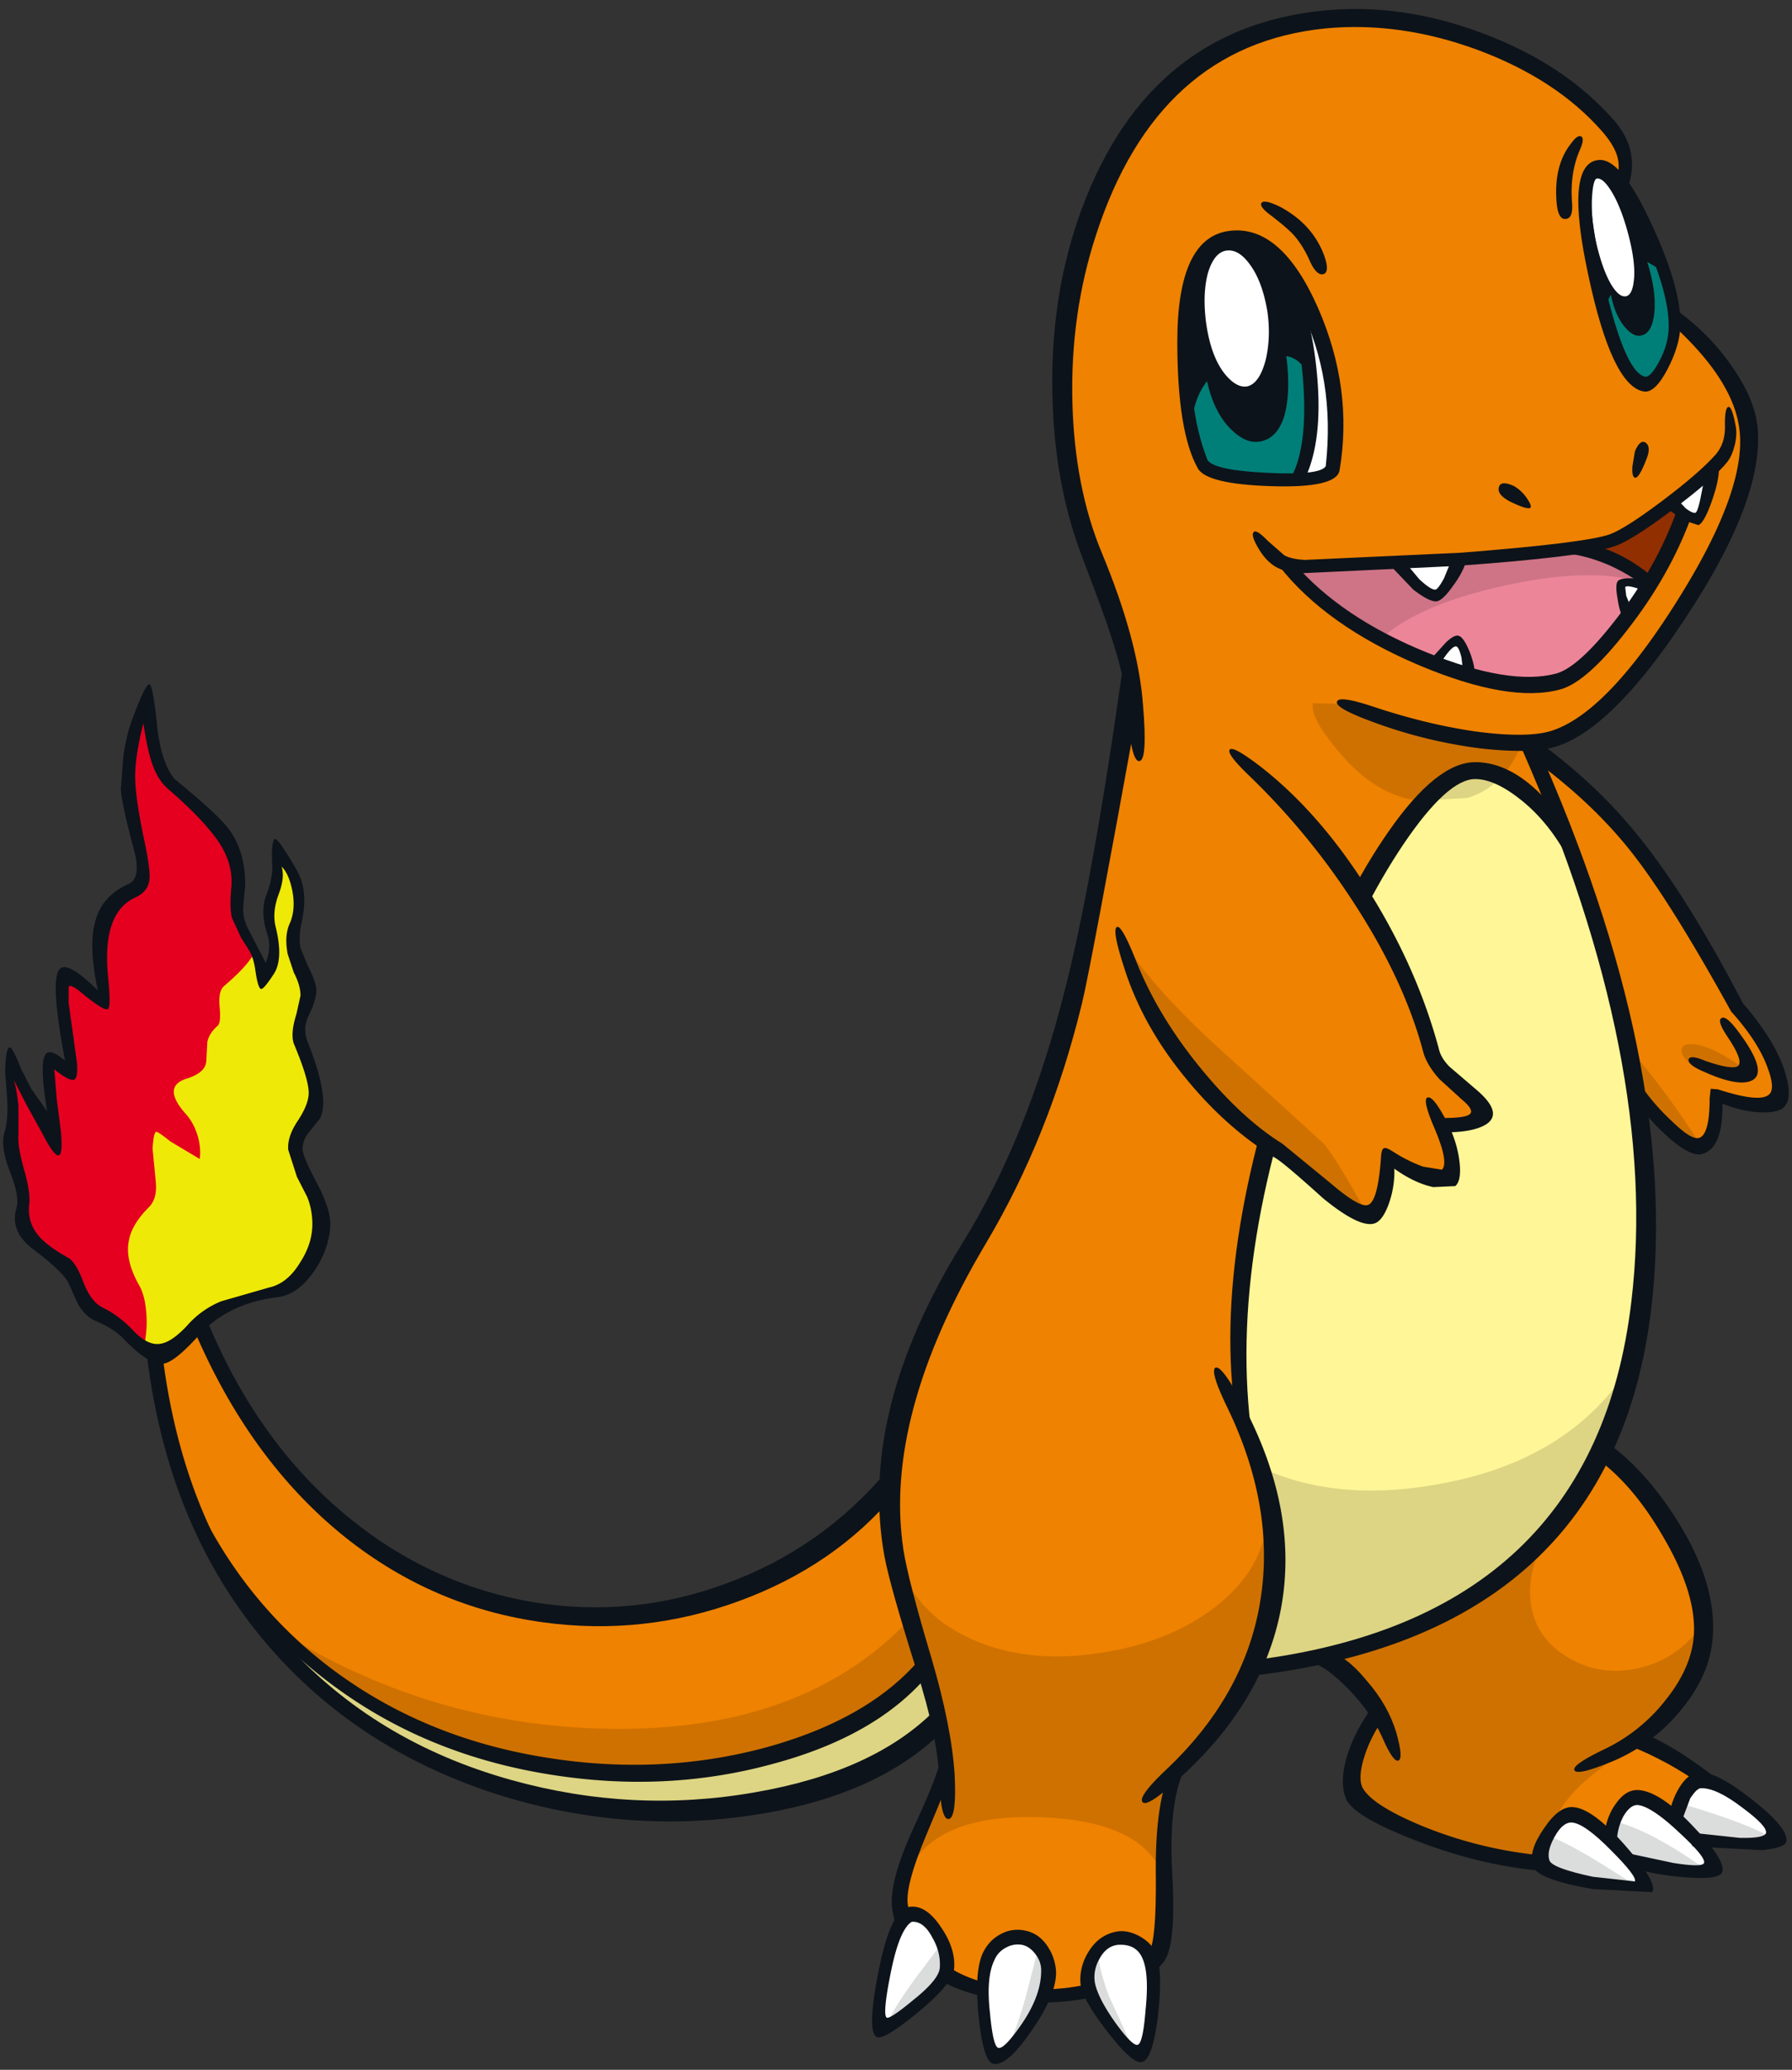<svg width="181" height="209" fill="none" xmlns="http://www.w3.org/2000/svg"><rect width="100%" height="100%" fill="#333333" stroke="none"/><path d="M15.772 136.62c.62 10.616 4.257 19.525 10.909 26.729 5.86 6.342 13.425 10.805 22.696 13.39 8.582 2.413 17.027 2.844 25.333 1.293 8.375-1.551 14.614-4.757 18.715-9.616-.724-1.689-1.499-4.119-2.326-7.29-1.207-4.619-1.706-8.255-1.5-10.909-4.032 4.377-9.03 7.738-14.992 10.082-6.308 2.481-12.667 3.395-19.078 2.74-15.682-1.586-27.504-11.409-35.466-29.469l-.93 1.551c-.896.999-2.016 1.499-3.36 1.499z" fill="#EF8200"/><path d="M93.425 168.571c-9.134 8.203-20.284 11.666-33.45 10.391-12.028-1.172-23.04-5.859-33.036-14.062 10.168 11.822 23.093 17.905 38.775 18.25 6.238.103 12.115-.776 17.63-2.637 5.17-1.792 9.03-4.101 11.58-6.928l-1.499-5.014z" fill="#DDD583"/><path d="M91.874 163.504c-7.1 7.548-17.164 11.236-30.192 11.064-12.305-.173-23.679-3.602-34.122-10.289 8.616 8.617 19.439 13.477 32.467 14.58 13.442 1.137 24.575-2.292 33.398-10.289l-1.55-5.066z" fill="#CF7100"/><path d="M107.591 45.681c.413 2.206 1.585 6.376 3.515 12.511 1.758 5.618 2.672 8.91 2.741 9.875.103 1.344-.242 4.567-1.034 9.668-.621 4.17-1.224 7.737-1.81 10.702-2.964 15.544-6.29 26.28-9.978 32.208-4.377 6.997-7.341 12.426-8.892 16.286-2.861 7.134-3.585 13.631-2.172 19.491l3.981 13.907c1.034 3.378 1.586 6.169 1.655 8.375l-2.999 6.411c-1.792 4.55-2.258 7.565-1.396 9.047 1.206 1.999 2.671 3.637 4.395 4.912 2.102 1.551 4.428 2.447 6.979 2.688 2.999.276 6.17-.207 9.513-1.447 3.619-1.31 5.445-2.878 5.48-4.705l-.155-8.169c.034-3.929.448-6.772 1.241-8.53l3.257-3.412c2.274-2.689 3.653-4.981 4.136-6.876l7.806-1.396 2.43 1.809c1.689 1.413 2.62 2.654 2.792 3.723l-1.706 3.412c-1.069 2.482-1.379 4.136-.931 4.963.621 1.137 3.412 2.602 8.376 4.395 5.376 1.93 9.96 2.895 13.752 2.895 4.136 0 7.996-1.207 11.58-3.619 3.619-2.413 4.24-4.274 1.862-5.584l-6.463-3.619c2.792-1.827 4.739-4.429 5.842-7.806 2.137-6.721-1.085-13.89-9.668-21.507 1.724-2.827 2.999-7.6 3.826-14.321 1-7.721.845-14.907-.465-21.559l3.205 3.412c1.62 1.586 2.844 2.258 3.671 2.016.586-.172 1.051-1.068 1.396-2.688l.31-2.43c3.619 1.206 5.566 1.344 5.842.414.31-1.069.328-2.103.052-3.102-.483-1.724-1.81-3.74-3.981-6.049-1.344-3.033-3.223-6.428-5.635-10.185-4.826-7.445-9.944-12.908-15.355-16.389 2.309-.448 4.153-1.258 5.532-2.43 2.447-2.033 5.48-5.635 9.099-10.805 5.032-7.1 7.496-12.977 7.393-17.63-.035-2.343-1.051-4.963-3.05-7.858-1.793-2.688-3.206-4.101-4.24-4.24l-5.532-14.01c.242-.448.397-.982.466-1.602.172-1.207-.121-2.223-.879-3.05-3.171-3.447-6.273-5.998-9.306-7.652-7.031-3.86-15.234-5.101-24.609-3.723-6.79.965-12.563 5.808-17.32 14.528-4.963 9.134-6.479 18.715-4.549 28.745z" fill="#EF8200"/><path d="M176.455 108.134c-2.24-1.655-4.015-2.551-5.325-2.689-1.034-.103-1.448.207-1.241.931.241.689 1.017 1.292 2.327 1.809l3.102.362 1.137-.413zM172.113 116.147c-2.62-4.136-5.187-7.617-7.703-10.443l.361 4.291c4.067 4.205 6.515 6.256 7.342 6.152zM147.142 74.374c-4.894-.862-8.754-1.965-11.581-3.31l-2.947-.05c-.172.792.345 1.981 1.551 3.567 3.137 4.239 6.515 6.341 10.134 6.307 2.757-.035 4.859-.552 6.307-1.551 1.206-.827 2.223-2.189 3.05-4.084l-6.514-.88zM125.118 171c3.963-6.617 4.894-13.08 2.791-19.387.38 3.895-1.171 7.307-4.653 10.237-3.205 2.653-7.272 4.342-12.201 5.066-4.963.758-9.34.259-13.131-1.499-3.964-1.827-6.446-4.739-7.445-8.737l1.085 4.911 1.965 7.807c.483 1.378.93 3.153 1.344 5.325.448 2.206.655 3.636.62 4.291-.068.93-1.257 4.101-3.567 9.513 2.068-3.654 6.584-5.325 13.546-5.015 7.031.31 11.115 2.516 12.253 6.617 0-6.342.258-10.047.775-11.115 2.413-2.034 4.619-4.705 6.618-8.014zM158.153 167.226c-2.137-1.344-3.326-3.222-3.567-5.635-.241-2.344.483-4.773 2.171-7.289-3.343 4.239-8.065 7.599-14.165 10.081-3.378 1.344-6.411 2.206-9.099 2.585 1.309.517 2.636 1.654 3.98 3.412l1.655 2.43c-.827 1.103-1.465 2.447-1.913 4.033-.414 1.482-.586 2.809-.517 3.98.069 1.034 1.379 2.086 3.929 3.154 1.586.689 4.877 1.81 9.875 3.361l6.617 1.085 3.981-.155c-3.55-.93-4.825-2.55-3.826-4.86.897-2.136 3.568-4.566 8.014-7.289 2.309-1.413 4.119-3.86 5.428-7.342l1.293-4.808c-1.792 2.516-4.084 4.033-6.876 4.55-2.551.482-4.877.052-6.98-1.293z" fill="#CF7100"/><path d="M142.489 82.852c-2.93 3.826-5.67 8.514-8.221 14.063-6.996 15.027-10.012 30.347-9.047 45.961l2.74 8.272c1.379 6.479.913 12.08-1.396 16.802 5.515-.207 11.271-1.654 17.268-4.343 11.96-5.411 19.042-14.355 21.248-26.832 1.758-9.857 1.31-20.99-1.344-33.398-1.516-6.928-3.515-13.528-5.997-19.8-.827-1-1.844-2.017-3.05-3.051-2.413-2-4.55-2.964-6.411-2.895-1.241.034-3.171 1.775-5.79 5.221z" fill="#FFF697"/><path d="M143.574 80.836l4.601-.258c1.241-.345 2.378-1.034 3.412-2.068l-1.292-.517-2.637.051c-1.241.483-2.602 1.413-4.084 2.792zM146.418 149.648c-7.342 1.517-13.683 1.034-19.026-1.447.724.517 1.189 2.929 1.396 7.238.241 5.239-.5 9.444-2.223 12.614 5.446.345 11.443-1.171 17.992-4.549 10.202-5.239 16.974-13.89 20.318-25.953-3.895 6.341-10.047 10.374-18.457 12.097z" fill="#DDD583"/><path d="M171.026 48.938l-2.43 2.12c-1.999 1.55-3.98 2.722-5.945 3.515l-2.533.62c2.55.758 4.739 1.982 6.566 3.67 1.826-3.032 3.274-6.341 4.342-9.925z" fill="#922F00"/><path d="M160.118 55.193l-16.492 1.603c-7.1.448-11.563.569-13.39.362 1.241 2.585 4.86 5.307 10.857 8.168 6.617 3.206 12.253 4.326 16.906 3.36.723-.172 1.861-1.085 3.412-2.74 1.895-1.964 3.653-4.325 5.273-7.082-1.827-1.69-4.015-2.913-6.566-3.67z" fill="#ED8599"/><path d="M166.374 58.967c.241-.379-.741-1.137-2.947-2.275l-3.36-1.55-19.129 1.602-10.702.414c1.275 1.792 3.223 3.532 5.842 5.221 1.275.862 2.447 1.534 3.516 2.017 2.619-2.31 6.841-4.085 12.666-5.325 5.928-1.276 10.633-1.31 14.114-.104z" fill="#CE7486"/><path d="M128.84 25.673c1.689 3.619 2.774 7.341 3.257 11.167.551 4.17.31 8.03-.724 11.58 1.93-.103 2.981-.344 3.154-.723.896-2.344.793-5.963-.31-10.857-1.172-5.24-2.964-8.962-5.377-11.167z" fill="white"/><path d="M124.445 23.915c-3.136.276-4.756 3.895-4.859 10.857-.104 5.721.344 9.771 1.344 12.15.276.654 1.62 1.12 4.032 1.395 2.068.207 4.205.241 6.411.103 1.034-3.55 1.276-7.41.724-11.58-.482-3.826-1.568-7.548-3.257-11.167-1.379-1.31-2.844-1.896-4.395-1.758zM169.217 32.342a67.424 67.424 0 00-2.481-8.272c-1.999-5.411-3.878-7.755-5.636-7.031-1.619.69-1.533 4.618.259 11.787 1.827 7.17 3.447 10.53 4.86 10.082.999-.345 1.792-1.534 2.378-3.568l.62-2.998z" fill="#0D131A"/><path d="M173.146 47.18c-.379.861-1.861 2.05-4.446 3.567 1.344 1.24 2.292 1.775 2.843 1.603.517-.173 1.052-1.896 1.603-5.17zM166.477 59.174l-1.241-.31-1.447.155c-.207.345-.018 1.379.568 3.102l2.12-2.947zM148.485 68.118l-.362-1.654c-.31-1.103-.654-1.69-1.034-1.758-.62-.07-1.326.586-2.119 1.964l3.515 1.448zM147.297 56.382l-6.307.465c1.861 2.24 3.153 3.361 3.877 3.361.758 0 1.568-1.275 2.43-3.826zM162.341 185.631c-.413-.586-1.154-1.189-2.223-1.809l-1.448-.776c-1.137.207-2.05 1.069-2.74 2.585l-.672 2.275c1.103 1.034 3.154 1.792 6.153 2.275l4.653.155c.206-.207.017-.638-.569-1.293l-.879-.982 5.48.776 3.05-.311c.207-.206-.051-.706-.775-1.499l-1.138-1.085 4.085.361c2.792.104 4.256-.155 4.394-.775.173-.586-.982-1.81-3.464-3.671-2.55-1.895-4.222-2.568-5.015-2.016-.861.551-1.533 1.809-2.016 3.774l-1.137-1.137c-.896-.759-1.775-1.103-2.637-1.034-.862.069-1.637.792-2.326 2.171l-.776 2.016z" fill="white"/><path d="M27.767 89.315l-.568 2.171c-.104 1.034.017 1.948.361 2.74.242.62.276 1.31.104 2.068-.173.828-.552 1.586-1.138 2.275l-.413-1.706-3.36 3.361.051 2.843-.982 1.758c-.38.655-.603 1.775-.672 3.36l-2.844 1.758 1.965 3.309c.379.62.586 1.62.62 2.998.035.69.017 1.31-.051 1.862l-4.602-2.792-.103 1.034v1.602c.379 2.068.31 3.395-.207 3.981-1.172 1.379-1.878 2.482-2.12 3.309-.31 1.069-.12 2.309.569 3.723a11.02 11.02 0 011.137 4.653c0 1.413-.224 2.343-.672 2.791l2.327-.155c.896-.413 1.81-1.258 2.74-2.533.827-1.206 2.31-2.085 4.446-2.637l4.033-.724c.861-.172 1.81-.999 2.843-2.481 1.137-1.62 1.586-3.119 1.344-4.498-.172-1.068-.706-2.499-1.602-4.291-.759-1.62-1.138-2.654-1.138-3.102.035-.448.414-1.344 1.138-2.688.723-1.276 1.085-2.172 1.085-2.689 0-.482-.362-1.603-1.085-3.36-.724-1.689-1.052-2.723-.983-3.102l.672-1.965c.38-.965.57-1.723.57-2.275 0-.551-.277-1.31-.828-2.275l-.879-1.809c-.069-.93.086-2.154.465-3.67.552-2.344-.051-4.36-1.81-6.05l-.05 1.241c-.035.93-.156 1.586-.363 1.965z" fill="#EFE908"/><path d="M11.688 91.228c-1.034.793-1.585 1.81-1.654 3.05-.104 2.103.086 4.43.568 6.98l-1.757-1.5c-1.276-.965-2.068-1.344-2.379-1.137-.517.38-.293 3.498.672 9.358l-.93-.724c-.655-.448-1.051-.569-1.19-.362-.206.31-.085 2.981.363 8.013l-4.188-6.876.052 2.068c.034 1.482.017 2.378-.052 2.689l-.103 2.223.465 2.74c.793 2.206 1.068 3.602.827 4.187-.138.38-.103.897.103 1.551.242.759.62 1.362 1.138 1.81l2.326 1.965c1 .93 1.569 1.688 1.706 2.274l.828 1.706 2.068 1.655 4.342 3.464c.414-.483.62-1.413.62-2.792a10.668 10.668 0 00-1.137-4.601c-.689-1.413-.878-2.654-.568-3.723.241-.827.947-1.93 2.12-3.309.516-.585.585-1.912.206-3.98v-1.603l.104-1.034 4.6 2.792a10.78 10.78 0 00.053-1.861c-.035-1.379-.242-2.379-.62-2.999l-1.965-3.309 2.843-1.758c.069-1.585.293-2.705.672-3.36l.982-1.758-.051-2.843 3.309-3.31c-1.38-2.17-2.103-3.6-2.172-4.29l.155-3.05c.07-1.655-.241-2.982-.93-3.981-.655-.965-1.896-2.379-3.723-4.24l-2.843-2.947c-.345-.517-.707-1.585-1.086-3.205-.413-1.827-.569-3.257-.465-4.291l-1.293 2.843c-.861 2.206-1.189 4.102-.982 5.687l1.293 5.739c.516 2.102.551 3.464.103 4.084l-2.43 1.965z" fill="#E50020"/><path d="M169.786 182.116l-.465 1.654 2.171 2.172 4.55.258 3.309-.258c-.448-.552-2.172-1.362-5.17-2.43a104.766 104.766 0 00-4.395-1.396zM172.681 189.044c-3.826-2.758-6.997-4.464-9.513-5.119l-.465 1.706 1.861 2.482 8.117.931zM165.702 190.75a86.098 86.098 0 00-3.671-2.378c-2.654-1.655-4.532-2.637-5.635-2.947l-.621 1.137c-.344.862-.344 1.499 0 1.913.552.724 2.223 1.292 5.015 1.706l4.912.569z" fill="#DBDCDC"/><path d="M26.32 96.966l-.569-.878c-.414.896-1.448 2.05-3.102 3.464-.414.344-.569 1.051-.465 2.119.103 1.069.034 1.706-.207 1.913-.551.483-.896 1.017-1.034 1.603l-.103 1.861c0 .827-.655 1.448-1.965 1.861-1.689.517-1.758 1.672-.207 3.464.62.655 1.069 1.482 1.345 2.482.206.827.258 1.551.155 2.171l-2.947-1.758c-.862-.689-1.345-1.017-1.448-.982-.172.034-.293.603-.362 1.706l.31 3.205c.138 1.207-.086 2.103-.672 2.689-1.137 1.137-1.81 2.24-2.016 3.309-.31 1.344.052 2.912 1.086 4.704.31.586.517 1.344.62 2.275a11.33 11.33 0 01-.155 3.567c-.069.448.103.776.517.983.448.206.672.172.672-.104l.517-3.05c.138-1.172-.155-2.551-.879-4.136-.62-1.379-.896-2.516-.827-3.412.103-1.069.62-2.068 1.551-2.999.862-.861 1.19-1.827.982-2.895-.31-1.585-.362-2.757-.155-3.516l2.223 1.448c1.034.62 1.69.844 1.965.672.207-.172.31-.896.31-2.171.069-2.172-.465-3.912-1.603-5.222-.379-.414-.5-.758-.361-1.034.137-.276.654-.672 1.55-1.189.414-.241.672-.517.776-.827l.103-1.189c0-1 .414-1.948 1.241-2.844.38-.379.517-1.034.414-1.964l.103-2.017 1.293-1.55 1.344-1.758z" fill="#EFE908"/><path d="M123.825 25.31c-.792.139-1.395.88-1.809 2.224-.379 1.379-.448 3.033-.207 4.963.31 2.31.948 4.067 1.913 5.273.793.965 1.551 1.379 2.275 1.241.827-.207 1.447-1.12 1.861-2.74.345-1.517.396-3.12.155-4.808-.345-2.068-.948-3.67-1.809-4.808-.759-1.034-1.551-1.482-2.379-1.344zM161.307 18.021c-.276.034-.448.741-.517 2.12a17.26 17.26 0 00.31 3.826c.448 2.068.983 3.636 1.603 4.704.551.93 1.068 1.344 1.551 1.241.414-.103.672-.638.775-1.603.138-1.206-.068-2.826-.62-4.86-.482-1.757-1.034-3.136-1.654-4.135-.552-.897-1.034-1.327-1.448-1.293z" fill="white"/><path d="M132.407 38.08c-.758-1.31-1.585-2.016-2.481-2.12.31 2.483.241 4.499-.207 6.05-.483 1.55-1.327 2.413-2.533 2.585-.931.138-1.879-.276-2.844-1.241-1.137-1.103-1.947-2.723-2.43-4.86-.999 1.276-1.533 2.947-1.602 5.015l1.137 3.67c1.482.828 3.533 1.293 6.152 1.397l3.516-.155c.827-1.724 1.292-3.964 1.396-6.721l-.104-3.62zM162.703 29.757c-.379.69-.569 1.379-.569 2.068l1.138 3.464c.93 2.275 1.844 3.43 2.74 3.464.93.034 1.706-.793 2.326-2.482l.879-3.412c.104-.483-.017-1.465-.362-2.947l-.517-2.068-.62-.62-1.344-.776c.62 1.93.861 3.636.723 5.119-.137 1.31-.534 2.068-1.189 2.274-.551.207-1.137-.051-1.757-.775-.69-.793-1.172-1.896-1.448-3.309z" fill="#007F78"/><path d="M133.7 1.064c-12.167 1.206-20.456 8.289-24.868 21.248-1.827 5.411-2.671 11.219-2.533 17.423.103 6.032 1.103 11.529 2.998 16.492 1.551 4.067 2.499 6.652 2.844 7.755 1 2.999 1.568 5.463 1.706 7.393.241 3.722.655 5.55 1.241 5.48.551-.069.672-1.947.362-5.635-.31-4.343-1.706-9.495-4.188-15.458-1.827-4.412-2.809-9.496-2.947-15.252-.138-5.893.655-11.477 2.378-16.75 4.136-12.787 11.857-19.75 23.162-20.887 5.032-.483 10.167.241 15.406 2.171 5.274 1.965 9.444 4.688 12.512 8.169.792.896 1.309 1.723 1.551 2.482.275.861.224 1.792-.155 2.791-.069.207.103.397.517.569l.723-.052c.896-2.55.397-4.877-1.499-6.98-3.309-3.721-7.669-6.6-13.08-8.633-5.446-2.068-10.822-2.843-16.13-2.326z" fill="#0D131A"/><path d="M121.964 46.456c-1.482-3.791-1.965-8.238-1.448-13.339.517-5.273 1.844-8.03 3.981-8.271 2.344-.276 4.619 1.792 6.824 6.203 2.379 4.791 3.24 10.134 2.585 16.027-.379.62-2.343.845-5.893.672-3.585-.172-5.601-.603-6.049-1.292zm13.338 1.034c.931-5.48.207-10.943-2.171-16.389-2.447-5.549-5.377-8.151-8.789-7.806-3.619.344-5.429 4.084-5.429 11.218 0 6.066.69 10.323 2.068 12.77.586 1.069 3.068 1.672 7.445 1.81 4.377.137 6.669-.397 6.876-1.603zM161.617 17.71c1.034 0 2.447 1.948 4.24 5.843 1.792 3.93 2.688 7.031 2.688 9.306v.052c0 1.24-.328 2.447-.982 3.619-.586 1.102-1.069 1.602-1.448 1.499-1.413-.38-2.843-3.86-4.291-10.443-1.448-6.583-1.517-9.875-.207-9.875zm5.17 4.86c-2.068-4.48-3.86-6.617-5.377-6.41-2.274.276-2.602 4.153-.982 11.632 1.586 7.445 3.447 11.357 5.584 11.736.758.138 1.568-.62 2.429-2.275.828-1.585 1.259-3.067 1.293-4.446.034-2.55-.948-5.963-2.947-10.236zM166.322 46.3c.31-.792.276-1.326-.104-1.602-.379-.241-.741.052-1.085.88l-.259 1.55c-.034.62.035.982.207 1.086.276.172.689-.465 1.241-1.913zM152.829 49.04c-.862-.378-1.345-.31-1.448.208-.103.482.276.948 1.137 1.396 1.207.586 1.896.792 2.068.62.104-.138-.034-.483-.413-1.034-.414-.551-.862-.948-1.344-1.19z" fill="#0D131A"/><path d="M169.321 31.308c-.173-.138-.31.052-.414.569-.103.517-.069.844.104.982 4.032 3.688 6.255 7.169 6.669 10.443.551 4.102-1.586 9.961-6.411 17.578-4.791 7.583-9.047 11.908-12.77 12.977-1.654.448-4.153.448-7.496 0-3.309-.483-6.721-1.31-10.237-2.482-2.378-.793-3.619-.965-3.722-.517-.138.414.999 1.069 3.412 1.965a49.073 49.073 0 0011.012 2.74c3.343.379 5.825.344 7.445-.103 3.929-1.103 8.444-5.567 13.545-13.39 5.273-8.031 7.617-14.442 7.031-19.233-.275-1.896-1.154-3.878-2.636-5.946-1.448-2.102-3.292-3.963-5.532-5.583zM128.22 21.64c1.137.862 1.947 1.551 2.43 2.068.585.655 1.102 1.465 1.551 2.43.482 1.137.965 1.654 1.447 1.551.483-.138.5-.81.052-2.016-.793-2.034-2.24-3.62-4.343-4.757-1.034-.517-1.672-.672-1.913-.465-.207.241.052.638.776 1.19zM159.602 15.074c.31-.724.344-1.154.103-1.292-.241-.138-.586.103-1.034.723-1.172 1.483-1.654 3.464-1.448 5.946.104 1.172.414 1.723.931 1.654.517-.034.724-.62.62-1.757-.138-1.965.138-3.723.828-5.274z" fill="#0D131A"/><path d="M175.317 43.044c-.241-1.31-.482-1.965-.723-1.965-.276.035-.397.724-.362 2.068 0 1.103-.311 2.017-.931 2.74-1.103 1.241-2.912 2.81-5.428 4.705-2.482 1.861-4.24 2.981-5.274 3.36-1.654.586-6.686 1.207-15.096 1.862l-15.665.723c-.896-.034-1.603-.19-2.12-.465l-1.654-1.448c-.793-.827-1.275-1.12-1.448-.878-.207.206-.017.792.569 1.757.482.793 1.051 1.38 1.706 1.758.689.38 1.568.586 2.637.62l15.355-.723c8.823-.62 14.234-1.293 16.233-2.017 1.138-.379 3.102-1.62 5.894-3.722 2.792-2.102 4.618-3.705 5.48-4.808.31-.413.552-.965.724-1.654.172-.724.207-1.362.103-1.913z" fill="#0D131A"/><path d="M170.148 51.626l-.827.052c-1.345 3.722-3.378 7.34-6.101 10.857-2.516 3.24-4.532 5.066-6.049 5.48-3.102.827-7.445.12-13.028-2.12-5.791-2.344-10.271-5.36-13.442-9.047l-.982-.052c-.483.103-.655.224-.517.362 3.17 4.032 7.892 7.376 14.165 10.03 6.066 2.55 10.806 3.36 14.218 2.43 1.792-.483 4.049-2.482 6.772-5.998 2.861-3.653 5.015-7.462 6.463-11.425.034-.207-.19-.397-.672-.57z" fill="#0D131A"/><path d="M173.612 47.438c0-.207-.241-.31-.724-.31-.448 0-.672.103-.672.31 0 .414-.121 1.207-.362 2.378-.241 1.276-.448 1.93-.62 1.965-.207.035-.535-.12-.983-.465l-.879-.93-.982.981 1.706 1.19 1.448.465c.379-.138.827-.93 1.344-2.378.483-1.379.724-2.447.724-3.206zM141.041 56.693c-.379.24-.517.448-.414.62l2.12 2.223c1.034.793 1.792 1.19 2.275 1.19.413 0 .965-.483 1.654-1.448.724-.965 1.189-1.827 1.396-2.585.034-.207-.172-.362-.62-.466-.483-.103-.741-.051-.776.155l-.827 2.017c-.414.758-.707 1.137-.879 1.137-.276.035-.81-.31-1.603-1.034l-1.602-1.913-.724.104zM166.58 59.277c.173-.31.155-.5-.051-.568l-1.603-.31c-.793-.035-1.293.051-1.499.258-.207.207-.224.793-.052 1.758.138.93.327 1.585.569 1.964.172.242.499.052.982-.568l-.672-1.655-.104-.879c.173-.172.793-.051 1.862.362.206.07.396-.051.568-.362zM147.297 64.189c-.276-.069-.69.155-1.241.672l-1.551 1.706c-.138.172-.052.362.258.569.276.172.483.172.621 0 .827-1.31 1.396-1.93 1.706-1.861.172.034.345.396.517 1.085l.207 1.655c0 .207.189.31.568.31.38 0 .569-.12.569-.362 0-.551-.172-1.275-.517-2.171-.413-1-.793-1.534-1.137-1.603zM155.31 74.839c-.172-.103-.379.12-.62.672l-.155.93c4.17 3 7.617 6.24 10.339 9.72 2.62 3.343 5.946 8.668 9.978 15.975 1.862 2.068 3.102 3.998 3.723 5.791.517 1.413.534 2.292.052 2.636-.655.517-2.361.328-5.119-.568l-.724-.052-.103.982c0 2.447-.362 3.774-1.086 3.981-.517.138-1.43-.431-2.74-1.706a21.584 21.584 0 01-3.515-4.188c-.207.138-.345.38-.414.724l.104.931c.585 1.172 1.637 2.464 3.153 3.877 1.724 1.586 2.982 2.241 3.774 1.965 1.379-.379 2.051-2.068 2.017-5.067 1.378.552 2.688.845 3.929.879 1.172.035 1.947-.155 2.326-.568.552-.586.586-1.707.104-3.361-.621-2.137-2.051-4.498-4.291-7.083-3.826-7.341-7.393-13.028-10.702-17.06-2.758-3.413-6.101-6.55-10.03-9.41z" fill="#0D131A"/><path d="M174.439 104.618c1.103 1.62 1.482 2.62 1.138 2.999-.345.31-1.431.155-3.257-.466-1.034-.448-1.62-.517-1.758-.206-.104.344.344.741 1.344 1.189 2.482 1.137 4.188 1.447 5.118.93 1.069-.62.517-2.343-1.654-5.17-.724-.93-1.224-1.292-1.499-1.085-.311.172-.121.775.568 1.809zM155.103 74.942l-.827.104c-.448.275-.62.5-.517.672 9.272 21.093 12.942 39.671 11.012 55.732-2.516 21.266-15.251 33.329-38.206 36.19-.207.034-.379.31-.517.827-.172.552-.138.81.103.776 24.472-2.758 38.017-15.131 40.636-37.121 1.931-16.406-1.964-35.466-11.684-57.18z" fill="#0D131A"/><path d="M159.498 86.006c-1.31-2.826-2.912-5.05-4.808-6.67-1.861-1.585-3.757-2.377-5.687-2.377-2.585 0-5.497 2.326-8.737 6.98-3.068 4.376-5.946 10.08-8.634 17.112-6.239 16.371-8.513 30.33-6.824 41.877l.878 1.447.776.776c-1.758-12.581.586-27.074 7.031-43.48 2.585-6.617 5.342-12.098 8.272-16.44 2.964-4.378 5.377-6.566 7.238-6.566 1.344 0 2.912.724 4.705 2.171 2.171 1.758 3.946 4.136 5.325 7.135.103.207.224-.017.362-.672.172-.69.206-1.12.103-1.293zM115.037 70.806c.034-.24-.19-1.085-.673-2.533-.516-1.413-.792-2.016-.827-1.81-2.102 15.028-4.101 26.212-5.997 33.554-2.516 9.96-5.945 18.439-10.288 25.436-7.066 11.374-9.702 21.955-7.91 31.743.379 2 1.447 5.791 3.205 11.374 1.448 4.516 2.223 8.238 2.327 11.168.103 2.757.43 4.067.982 3.929.517-.138.707-1.62.569-4.446-.207-3.24-.983-7.152-2.327-11.736-1.585-5.308-2.533-8.962-2.843-10.961-1.379-8.995 1.396-19.318 8.323-30.968 4.309-7.238 7.549-15.337 9.72-24.299.517-2.068 2.43-12.218 5.739-30.45z" fill="#0D131A"/><path d="M119.069 178.342c-.62.31-.965.569-1.034.775-.93 2.379-1.361 5.86-1.292 10.444.034 4.273-.19 6.772-.672 7.496-.828 1.241-2.447 2.223-4.86 2.947-2.413.724-4.946 1-7.6.827-6.79-.413-10.754-3.188-11.89-8.323-.277-1.276.361-3.74 1.912-7.394 1.654-3.929 2.499-6.083 2.533-6.462.035-.207-.12-.62-.465-1.241-.31-.62-.483-.81-.517-.568-.103 1.206-1.086 3.808-2.947 7.806-1.654 3.619-2.36 6.308-2.12 8.065.793 5.653 5.084 8.789 12.874 9.41 3.102.241 6.066-.035 8.892-.828 2.826-.792 4.739-1.895 5.739-3.308.792-1.172 1.051-4.136.775-8.893-.276-4.928.207-8.565 1.448-10.908l-.776.155z" fill="#0D131A"/><path d="M125.221 141.221c-1.275-2.309-2.103-3.343-2.482-3.102-.344.276.069 1.62 1.241 4.033 3.24 6.721 4.343 13.235 3.309 19.542-1.034 6.342-4.205 12.012-9.513 17.01-1.895 1.792-2.688 2.878-2.378 3.257.276.379 1.379-.293 3.309-2.017 5.859-5.169 9.409-10.96 10.65-17.371 1.31-6.824-.069-13.941-4.136-21.352zM162.187 145.564c-.173-.103-.431.121-.776.672-.31.517-.379.845-.207.983 2.516 1.792 4.808 4.498 6.876 8.117 2.206 3.791 3.206 7.082 2.999 9.874-.172 2.172-1.137 4.343-2.895 6.514a17.244 17.244 0 01-6.256 4.963c-2.137 1.034-3.102 1.724-2.895 2.068.172.38 1.43.087 3.774-.878a17.725 17.725 0 007.031-5.274c1.93-2.344 2.982-4.773 3.154-7.289.276-3.55-.879-7.411-3.464-11.581-2.171-3.516-4.619-6.239-7.341-8.169zM139.8 173.43c.138-.172-.017-.413-.466-.724-.413-.31-.689-.379-.827-.206-1.172 1.654-1.999 3.291-2.481 4.911-.483 1.689-.517 3.068-.104 4.136.414 1.172 2.637 2.551 6.67 4.136 4.308 1.723 8.599 2.792 12.873 3.205.241.035.379-.206.413-.723.069-.517-.017-.793-.258-.828a42.407 42.407 0 01-11.943-2.946c-3.412-1.414-5.428-2.706-6.049-3.878-.31-.62-.275-1.585.104-2.895.413-1.413 1.103-2.809 2.068-4.188z" fill="#0D131A"/><path d="M165.961 175.033c-.207-.069-.483.138-.828.62-.344.483-.413.741-.206.776.93.344 2.102.896 3.515 1.654 1.413.793 2.499 1.482 3.257 2.068l.983-.155c.482-.241.637-.431.465-.569-.896-.723-2.034-1.533-3.412-2.429-1.551-.966-2.809-1.62-3.774-1.965zM139.646 175.498c.724 1.655 1.258 2.413 1.602 2.275.345-.138.276-1.068-.206-2.792-.552-1.861-1.551-3.619-2.999-5.273-1.379-1.689-2.671-2.671-3.877-2.947-.207-.034-.586.138-1.138.517-.551.379-.724.586-.517.62.896.207 2.085 1.052 3.567 2.534 1.62 1.654 2.809 3.343 3.568 5.066z" fill="#0D131A"/><path d="M169.579 180.565c-.517.862-.862 1.844-1.034 2.947-.035.207.172.344.62.413.448.035.707-.051.776-.258l.775-2.068c.448-.689.81-1.034 1.086-1.034 1.034-.035 2.43.62 4.187 1.965 1.724 1.275 2.516 2.136 2.379 2.585-.138.344-1.017.499-2.637.465l-4.343-.465c-.207-.035-.362.172-.465.62-.104.448-.052.689.155.724l6.928.362c1.551-.173 2.361-.466 2.43-.879.137-.896-1-2.292-3.413-4.188-2.378-1.896-4.17-2.826-5.376-2.792-.759.035-1.448.569-2.068 1.603z" fill="#0D131A"/><path d="M163.323 185.838a5.556 5.556 0 01.673-2.481c.482-.793.982-1.155 1.499-1.086.93.138 2.309 1.068 4.136 2.792 1.792 1.654 2.619 2.671 2.481 3.05-.103.31-1.137.31-3.102 0l-4.601-.982c-.207-.069-.31.12-.31.568 0 .483.103.741.31.776 1.689.551 3.619.913 5.79 1.086 2.241.172 3.482.017 3.723-.466.345-.724-.569-2.223-2.74-4.498-2.172-2.343-3.998-3.619-5.48-3.825-.931-.138-1.758.31-2.482 1.344-.758 1.034-1.155 2.275-1.189 3.722 0 .207.207.31.62.31.448 0 .672-.103.672-.31z" fill="#0D131A"/><path d="M166.891 191.06c.379-.621-.517-2.172-2.688-4.653-2.206-2.516-3.964-3.826-5.274-3.929-.965-.104-1.964.62-2.998 2.171-1.034 1.482-1.413 2.723-1.138 3.722.242.931 2.275 1.724 6.101 2.379l5.997.31zm-1.758-1.086l-4.239-.465c-2.757-.586-4.222-1.138-4.395-1.655-.206-.585-.034-1.378.517-2.378.552-.999 1.138-1.482 1.758-1.447.862.069 2.189 1.016 3.981 2.843 1.723 1.724 2.516 2.757 2.378 3.102zM20.943 133.415c-.07-.207-.345-.207-.827 0-.483.207-.69.413-.62.62 3.79 8.996 8.96 16.096 15.51 21.3 5.893 4.653 12.51 7.48 19.852 8.479 6.79.931 13.407.207 19.852-2.171 6.377-2.344 11.598-5.928 15.666-10.754.137-.172.086-.655-.156-1.447-.275-.793-.482-1.103-.62-.931-4.412 5.239-9.823 9.03-16.234 11.374-6.307 2.344-12.77 2.981-19.387 1.913-6.893-1.138-13.132-3.981-18.715-8.531-6.1-4.963-10.875-11.58-14.321-19.852z" fill="#0D131A"/><path d="M16.393 136.672c-.035-.207-.31-.276-.828-.207-.516.069-.758.207-.723.414 1.447 11.96 5.687 21.903 12.718 29.83 6.135 6.894 13.907 11.788 23.316 14.683 8.445 2.551 16.906 3.171 25.385 1.861 8.237-1.275 14.545-4.084 18.922-8.427.138-.138.069-.551-.207-1.241-.275-.689-.482-.965-.62-.827-4.102 4.102-10.133 6.842-18.095 8.22-8.237 1.448-16.44 1.034-24.61-1.24-9.167-2.551-16.75-7.135-22.747-13.752-6.893-7.618-11.064-17.389-12.511-29.314z" fill="#0D131A"/><path d="M17.53 145.978l.155 2.585c3.309 8.996 8.6 16.182 15.872 21.559 6.376 4.756 13.786 7.789 22.23 9.099 7.687 1.206 15.08.844 22.18-1.086 6.996-1.861 12.235-4.843 15.716-8.944.138-.172.07-.534-.206-1.086-.276-.517-.483-.689-.62-.517-3.447 4.033-8.652 6.997-15.614 8.893-7.1 1.895-14.476 2.223-22.127.982-8.41-1.344-15.769-4.446-22.076-9.306-7.17-5.549-12.34-12.942-15.51-22.179zM6.932 101.257v-1.602c.104-.207.465-.07 1.086.413 1.689 1.413 2.654 2.017 2.895 1.81.207-.172.207-1.258 0-3.257-.414-4.274.483-6.928 2.688-7.962.931-.414 1.43-1.051 1.5-1.913.069-.655-.138-2.102-.62-4.343-.552-2.654-.828-4.653-.828-5.997 0-1.413.276-3.205.827-5.377.276 1.896.604 3.344.983 4.343.379 1 .896 1.775 1.55 2.327 2.551 2.206 4.309 4.084 5.274 5.635.827 1.344 1.189 2.74 1.086 4.188-.138 1.378-.121 2.43.051 3.153l.931 2.017.879 1.396c.276.517.465 1.171.568 1.964.173 1.172.362 1.775.57 1.81.172.034.585-.448 1.24-1.448.69-1 .776-2.568.259-4.705-.276-1.034-.19-2.154.258-3.36.448-1.172.551-2.12.31-2.844.483.448.845 1.258 1.086 2.43.241 1.275.155 2.378-.259 3.309-.379.827-.448 1.861-.206 3.102l.62 1.861c.448.862.672 1.637.672 2.327l-.413 1.861c-.414 1.31-.5 2.309-.259 2.998 1 2.379 1.5 4.033 1.5 4.964 0 .758-.363 1.688-1.086 2.791-.724 1.069-1.052 2.051-.983 2.947l.88 2.74 1.033 2.017c.31.758.483 1.568.517 2.43.07 1.413-.327 2.791-1.189 4.135-.862 1.448-1.913 2.31-3.154 2.585l-4.86 1.396a9.176 9.176 0 00-3.463 2.482c-1.034 1.103-1.93 1.706-2.689 1.809-.827.138-1.723-.293-2.688-1.292-.93-1-1.947-1.775-3.05-2.327-.827-.379-1.5-1.24-2.017-2.585-.517-1.378-1.034-2.205-1.55-2.481-1.345-.758-2.31-1.465-2.896-2.12-.827-.93-1.172-2.016-1.034-3.257.104-.758-.069-1.93-.517-3.515-.448-1.586-.637-2.758-.568-3.516v-2.895c-.104-1.103-.259-1.982-.466-2.637l1.241 2.43 1.603 2.895c.793 1.551 1.344 2.309 1.654 2.275.31 0 .397-.793.259-2.378l-.414-3.206-.258-3.102c1.034.828 1.706 1.172 2.016 1.034.276-.137.362-.741.258-1.809l-.827-5.946zm5.532-24.97l-.258 3.36c.034.93.465 2.947 1.292 6.049.552 1.964.38 3.154-.517 3.567-1.861.827-2.999 2.154-3.412 3.981-.414 1.585-.31 3.843.31 6.773-2.206-2.206-3.533-2.861-3.98-1.965-.518.93-.294 3.946.671 9.048-1.068-.897-1.74-1.086-2.016-.569-.38.655-.31 2.55.207 5.687l-1.603-2.275-1.034-2.016c-.551-1.413-.93-2.137-1.137-2.172-.276 0-.431.81-.466 2.43l.207 2.895c.07 1.31-.017 2.379-.258 3.206-.31.965-.138 2.292.517 3.981.689 1.723.913 2.964.672 3.722-.448 1.551.086 2.912 1.602 4.084 2.103 1.586 3.327 2.758 3.671 3.516l.93 2.068c.518.862 1.104 1.43 1.759 1.706 1.31.551 2.309 1.206 2.998 1.965 1.655 1.688 2.93 2.481 3.826 2.378.758-.069 1.947-1 3.567-2.792 1.965-2.206 4.636-3.516 8.014-3.929 1.378-.173 2.602-1.034 3.67-2.585 1-1.448 1.551-2.947 1.655-4.498.103-1.069-.345-2.551-1.344-4.446-1-1.861-1.483-3.033-1.448-3.516.034-.62.276-1.189.724-1.706l1.034-1.292c.689-1.31.293-3.843-1.19-7.6-.413-.965-.396-1.896.052-2.792.517-1.069.776-1.93.776-2.585-.035-.586-.328-1.413-.88-2.482l-.723-1.757c-.138-.724-.103-1.569.104-2.534.379-1.689.361-3.153-.052-4.394-.241-.655-.793-1.637-1.655-2.947-.517-.793-.844-1.172-.982-1.137-.172.034-.276.534-.31 1.499l.052 1.447c-.035.862-.242 1.776-.62 2.74-.414 1.103-.38 2.413.103 3.93.31.896.258 1.86-.155 2.895l-1.655-3.206c-.448-.792-.655-1.602-.62-2.43l.206-2.222c0-2.62-.723-4.705-2.17-6.256-.863-.965-2.517-2.447-4.964-4.446-.965-1.172-1.568-3.12-1.81-5.842-.275-2.447-.517-3.688-.723-3.723-.276-.069-.88 1.172-1.81 3.723-.345.93-.62 2.085-.827 3.464zM128.84 25.57l-.983-.156c-.448.034-.603.138-.465.31 2.24 2.447 3.619 6.342 4.136 11.684.483 4.93.104 8.548-1.137 10.857-.104.207.051.38.465.517l.776-.103c1.447-2.792 1.878-6.738 1.292-11.84-.586-5.17-1.947-8.926-4.084-11.27zM159.446 54.831c-.241 0-.603.173-1.086.517-.482.345-.62.517-.413.517 1.413.104 2.929.5 4.549 1.19 1.448.654 2.706 1.413 3.774 2.274.138.138.328.035.569-.31.241-.345.293-.586.155-.724-2.55-2.102-5.066-3.257-7.548-3.464z" fill="#0D131A"/><path d="M116.328 198.143c-.206-.724-.654-1.379-1.344-1.965-.827-.655-1.637-.862-2.43-.62-1.068.344-1.878 1.085-2.429 2.223-.483.999-.621 1.861-.414 2.585.345 1.172 1.223 2.654 2.637 4.446 1.378 1.689 2.292 2.551 2.74 2.585.551.034.982-1.224 1.292-3.774.31-2.516.293-4.343-.052-5.48zM105.833 200.004c.138-1 .052-1.878-.259-2.637-.379-.93-1.051-1.499-2.016-1.706-1.861-.344-3.171.362-3.93 2.12-.447 1.068-.55 2.93-.31 5.583.242 2.62.604 4.033 1.086 4.24.483.207 1.396-.466 2.74-2.017 1.483-1.723 2.379-3.584 2.689-5.583zM95.907 198.918c-.241-2.24-.93-3.894-2.068-4.963-1.069-.999-1.982-1.068-2.74-.207-.69.793-1.327 2.792-1.913 5.998-.62 3.136-.741 4.79-.362 4.963.448.207 1.758-.586 3.93-2.378 2.17-1.793 3.222-2.93 3.153-3.413z" fill="white"/><path d="M124.031 75.511l-11.736 18.25c1.517 5.411 4.86 10.823 10.03 16.234 1.827 1.895 4.601 4.325 8.324 7.289l4.239 3.723c1.758 1.447 2.93 2.068 3.516 1.861.517-.138.965-1.189 1.344-3.154l.414-2.895 2.636 1.655c1.861.999 3.033 1.258 3.516.775.448-.448.534-1.516.258-3.205l-.517-2.379c2.551 0 3.809-.396 3.774-1.189-.034-.551-.689-1.361-1.964-2.43-1.586-1.344-2.671-2.447-3.257-3.308-1.413-6.86-5.274-14.114-11.581-21.766-3.136-3.826-6.135-6.98-8.996-9.46z" fill="#EF8200"/><path d="M138.146 122.765c-1.965-3.654-3.447-6.084-4.446-7.29l-9.823-8.944c-5.273-4.722-8.944-8.858-11.012-12.408.413 3.55 2.671 7.927 6.773 13.132 3.791 4.825 7.186 7.996 10.184 9.513 4.412 3.55 7.187 5.549 8.324 5.997z" fill="#CF7100"/><path d="M110.9 196.643c-1.31 1.965-1.276 4.223.103 6.773 1.172 2.171 2.378 3.447 3.619 3.826l-2.637-5.739c-.792-2.171-1.154-3.791-1.085-4.86zM104.902 196.592l-1.292 5.015c-.552 1.999-1.189 3.808-1.913 5.428.62.138 1.43-.62 2.43-2.275 1.034-1.689 1.62-3.274 1.758-4.756.103-1.275-.035-2.223-.414-2.844l-.569-.568zM95.08 196.282l-2.688 3.567c-1.826 2.516-2.791 4.188-2.895 5.015l3.05-2.223c2.034-1.689 3.05-2.964 3.05-3.826 0-.862-.085-1.534-.258-2.016l-.258-.517z" fill="#DBDCDC"/><path d="M112.865 196.385c1.309-.103 2.171.396 2.585 1.499.413 1.034.5 2.723.258 5.067-.172 2.206-.431 3.378-.775 3.515-.345.138-1.103-.603-2.275-2.223-1.172-1.654-1.861-2.998-2.068-4.032-.138-.827.017-1.637.465-2.43.448-.827 1.052-1.293 1.81-1.396zm-.31-1.293c-1.138.276-2.034.983-2.689 2.12-.586 1-.827 2.051-.724 3.154.138 1.034 1.034 2.619 2.689 4.756 1.654 2.137 2.792 3.171 3.412 3.102.758-.034 1.327-1.568 1.706-4.601.345-2.999.293-5.101-.155-6.307-.276-.724-.844-1.327-1.706-1.81-.896-.482-1.741-.62-2.533-.414zM100.457 197.884a2.455 2.455 0 011.189-1.241 2.39 2.39 0 011.603-.258c.482.103.913.396 1.292.879.448.551.655 1.172.621 1.861-.035 1.654-.707 3.429-2.017 5.325-1.171 1.689-1.947 2.464-2.326 2.327-.345-.104-.62-1.276-.827-3.516-.276-2.413-.12-4.205.465-5.377zm.621-2.585c-.793.414-1.396 1.051-1.81 1.913-.586 1.275-.724 3.43-.414 6.463.31 2.964.793 4.532 1.448 4.704.896.242 2.189-.861 3.877-3.309 1.724-2.481 2.551-4.497 2.482-6.048a5.09 5.09 0 00-.879-2.534c-.586-.861-1.344-1.378-2.275-1.551a3.497 3.497 0 00-2.429.362zM94.925 198.66c-.034.792-.913 1.878-2.637 3.257-1.62 1.344-2.533 1.947-2.74 1.809-.275-.241-.138-1.74.414-4.498.586-2.929 1.292-4.653 2.12-5.17.792-.068 1.482.449 2.068 1.551.585 1 .844 2.017.775 3.051zm1.448.103c.103-1.344-.345-2.74-1.345-4.188-1.034-1.551-2.12-2.223-3.257-2.016-1.24.276-2.257 2.465-3.05 6.566-.793 4.033-.844 6.221-.155 6.566.448.241 1.827-.586 4.136-2.482 2.378-1.964 3.602-3.446 3.67-4.446zM127.341 77.424c-1.793-1.379-2.827-1.965-3.102-1.758-.311.242.344 1.138 1.964 2.689a72.539 72.539 0 0110.547 12.821c3.412 5.239 5.756 10.288 7.031 15.148.241.827.776 1.706 1.603 2.637l2.275 2.068c.827.689 1.102 1.172.827 1.447-.276.276-1.155.414-2.637.414-.207 0-.293.241-.258.724.034.482.155.724.361.724 1.931 0 3.326-.276 4.188-.828 1.172-.792.776-1.999-1.189-3.619l-2.533-2.171c-.586-.586-.948-1.189-1.086-1.809-1.448-5.377-3.757-10.616-6.928-15.717-3.308-5.343-6.996-9.6-11.063-12.77z" fill="#0D131A"/><path d="M114.726 96.966c-.965-2.412-1.603-3.532-1.913-3.36-.344.172-.103 1.534.724 4.084 1.241 3.929 3.326 7.669 6.256 11.219 2.723 3.343 5.756 6.032 9.099 8.065.655.414 2.24 1.758 4.756 4.033 2.447 1.999 4.171 2.843 5.17 2.533.552-.172 1.034-.827 1.448-1.964a9.594 9.594 0 00.569-3.568c1.344.965 2.653 1.586 3.929 1.861l2.223-.103c.448-.379.586-1.241.413-2.585-.172-1.31-.586-2.602-1.24-3.877-.931-1.793-1.586-2.62-1.965-2.482-.379.103-.155 1.12.672 3.05 1 2.344 1.258 3.757.776 4.24l-1.913-.311a15.195 15.195 0 01-2.999-1.499c-.482-.31-.793-.431-.93-.362-.173.035-.276.328-.311.879-.206 3.033-.655 4.653-1.344 4.86-.586.172-1.844-.569-3.774-2.223l-4.86-3.981c-2.723-1.689-5.48-4.239-8.272-7.652-2.895-3.55-5.066-7.169-6.514-10.856z" fill="#0D131A"/></svg>